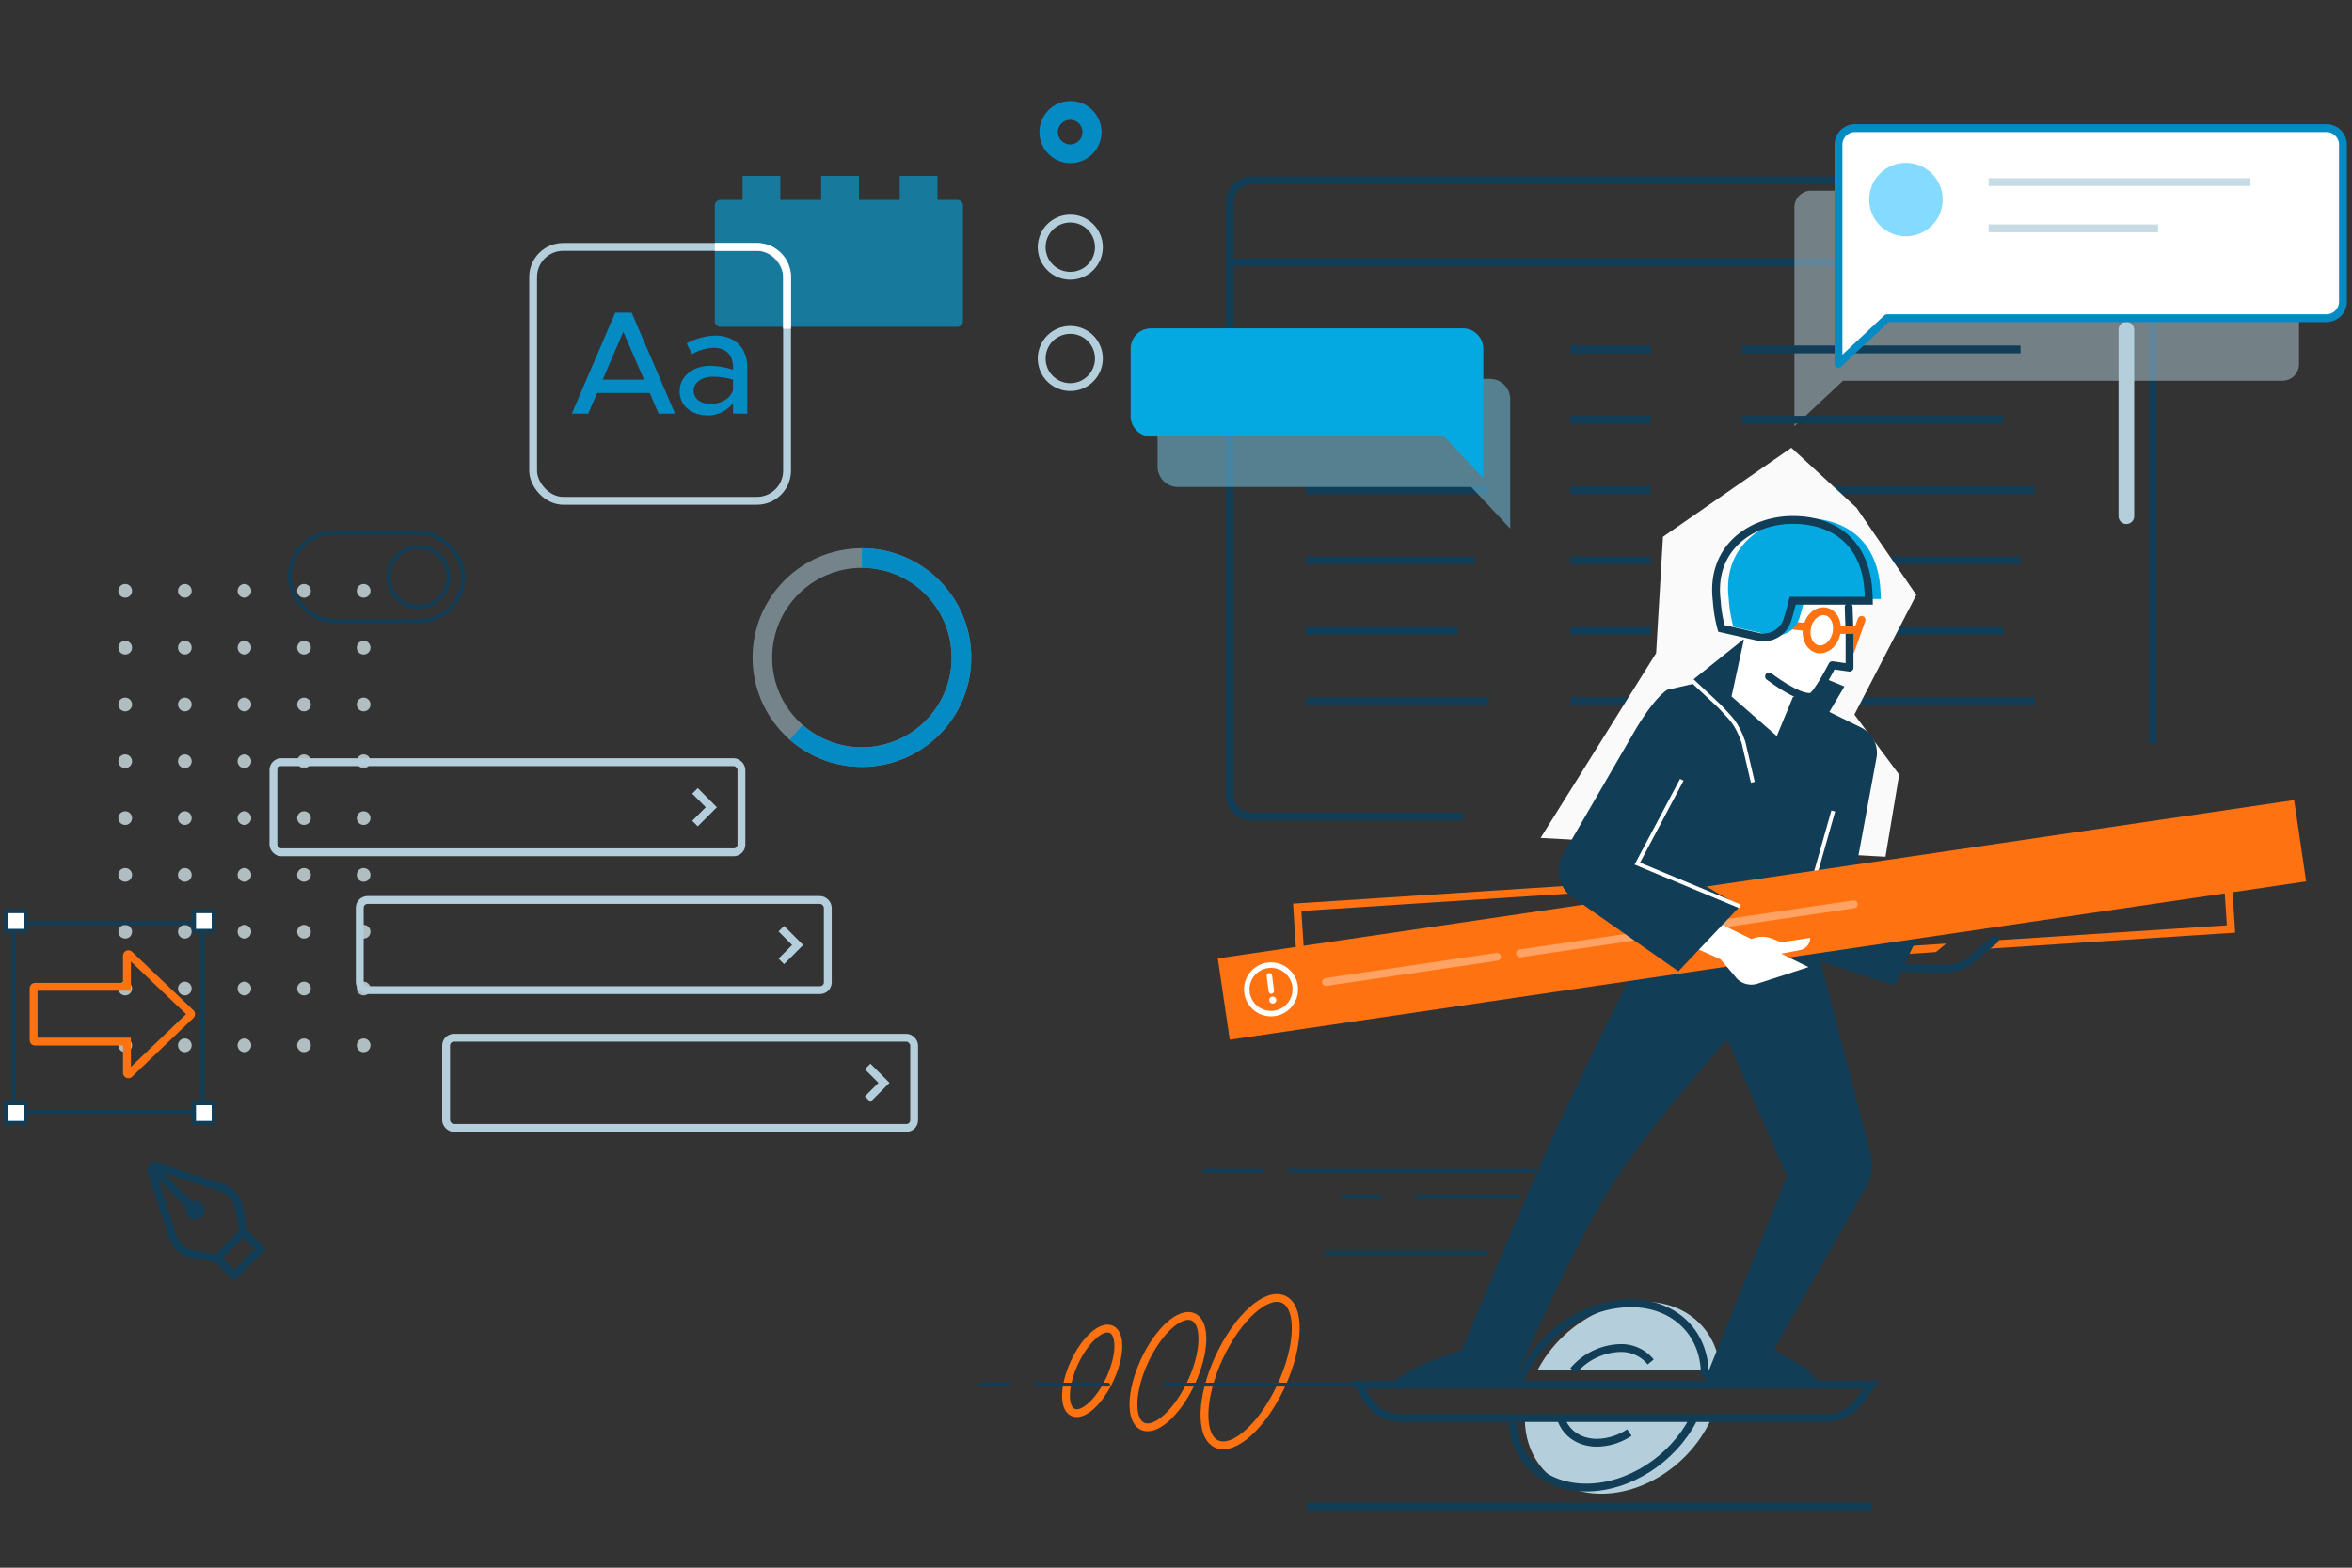 <svg xmlns="http://www.w3.org/2000/svg" width="600" height="400" viewBox="0 0 600 400"><rect x="0" y="0" width="600" height="400" fill="#333333" stroke="none"/><defs><style>.cls-1{fill:#b0bdc1;}.cls-2{fill:#ff7212;}.cls-23,.cls-28,.cls-3{fill:#fff;}.cls-4{fill:#113d56;}.cls-5,.cls-7{fill:#b4cfdb;}.cls-10,.cls-11,.cls-12,.cls-13,.cls-14,.cls-16,.cls-19,.cls-20,.cls-21,.cls-22,.cls-25,.cls-26,.cls-27,.cls-29,.cls-6{fill:none;}.cls-14,.cls-21,.cls-26,.cls-27,.cls-28,.cls-6{stroke:#113d56;}.cls-10,.cls-11,.cls-12,.cls-13,.cls-14,.cls-16,.cls-19,.cls-20,.cls-22,.cls-25,.cls-26,.cls-27,.cls-28,.cls-29,.cls-6{stroke-miterlimit:10;}.cls-12,.cls-13,.cls-16,.cls-20,.cls-21,.cls-22,.cls-23,.cls-25,.cls-27,.cls-6{stroke-width:2px;}.cls-7{opacity:0.5;}.cls-8{fill:#fafafa;}.cls-18,.cls-9{fill:#05a9e2;}.cls-9{opacity:0.6;}.cls-10,.cls-12{stroke:#b4cfdb;}.cls-10,.cls-11{stroke-width:5px;}.cls-10{opacity:0.52;}.cls-11,.cls-23{stroke:#058bc4;}.cls-13,.cls-19,.cls-22,.cls-29{stroke:#fff;}.cls-15{fill:#058bc4;}.cls-16,.cls-20{stroke:#ff7212;}.cls-17{fill:#78caea;opacity:0.51;}.cls-20,.cls-21,.cls-22,.cls-26,.cls-27{stroke-linecap:round;}.cls-21,.cls-23{stroke-linejoin:round;}.cls-22{opacity:0.35;}.cls-24{fill:#85daff;}.cls-25{stroke:#c6dbe3;}.cls-29{stroke-width:1.4px;}</style></defs><g id="Layer_17" data-name="Layer 17"><circle class="cls-1" cx="31.94" cy="150.75" r="1.75"/><circle class="cls-1" cx="47.15" cy="150.75" r="1.75"/><circle class="cls-1" cx="62.35" cy="150.75" r="1.75"/><circle class="cls-1" cx="77.55" cy="150.75" r="1.75"/><circle class="cls-1" cx="92.76" cy="150.75" r="1.75"/><circle class="cls-1" cx="31.94" cy="165.25" r="1.75"/><circle class="cls-1" cx="47.15" cy="165.25" r="1.75"/><circle class="cls-1" cx="62.35" cy="165.25" r="1.75"/><circle class="cls-1" cx="77.55" cy="165.25" r="1.75"/><circle class="cls-1" cx="92.76" cy="165.25" r="1.75"/><circle class="cls-1" cx="31.94" cy="179.75" r="1.75"/><circle class="cls-1" cx="47.15" cy="179.75" r="1.75"/><circle class="cls-1" cx="62.35" cy="179.75" r="1.75"/><circle class="cls-1" cx="77.55" cy="179.75" r="1.75"/><circle class="cls-1" cx="92.76" cy="179.75" r="1.75"/><circle class="cls-1" cx="31.94" cy="194.24" r="1.75"/><circle class="cls-1" cx="47.15" cy="194.24" r="1.75"/><circle class="cls-1" cx="62.35" cy="194.24" r="1.75"/><circle class="cls-1" cx="77.55" cy="194.24" r="1.75"/><circle class="cls-1" cx="92.76" cy="194.24" r="1.75"/><circle class="cls-1" cx="31.94" cy="208.74" r="1.75"/><circle class="cls-1" cx="47.15" cy="208.74" r="1.75"/><circle class="cls-1" cx="62.35" cy="208.74" r="1.75"/><circle class="cls-1" cx="77.55" cy="208.74" r="1.75"/><circle class="cls-1" cx="92.76" cy="208.74" r="1.75"/><circle class="cls-1" cx="31.94" cy="223.23" r="1.75"/><circle class="cls-1" cx="47.15" cy="223.23" r="1.75"/><circle class="cls-1" cx="62.35" cy="223.23" r="1.75"/><circle class="cls-1" cx="77.55" cy="223.23" r="1.75"/><circle class="cls-1" cx="92.76" cy="223.23" r="1.75"/><circle class="cls-1" cx="31.94" cy="237.73" r="1.75"/><circle class="cls-1" cx="47.15" cy="237.73" r="1.75"/><circle class="cls-1" cx="62.35" cy="237.73" r="1.75"/><circle class="cls-1" cx="77.55" cy="237.73" r="1.75"/><circle class="cls-1" cx="92.76" cy="237.73" r="1.75"/><circle class="cls-1" cx="31.94" cy="252.23" r="1.75"/><circle class="cls-1" cx="47.15" cy="252.23" r="1.75"/><circle class="cls-1" cx="62.35" cy="252.23" r="1.75"/><circle class="cls-1" cx="77.55" cy="252.23" r="1.75"/><circle class="cls-1" cx="92.76" cy="252.23" r="1.75"/><circle class="cls-1" cx="31.94" cy="266.72" r="1.75"/><circle class="cls-1" cx="47.15" cy="266.72" r="1.75"/><circle class="cls-1" cx="62.35" cy="266.72" r="1.75"/><circle class="cls-1" cx="77.55" cy="266.72" r="1.75"/><circle class="cls-1" cx="92.76" cy="266.72" r="1.75"/></g><g id="fill0"><polygon class="cls-2" points="496.47 240.76 333.21 251.36 331.98 232.43 566.85 217.17 568.07 236.1 507.96 240.01 505.24 242.19 570.2 237.97 568.71 215.04 329.86 230.56 331.34 253.49 493.84 242.93 496.47 240.76"/><polygon class="cls-3" points="479.3 246.22 469.96 241.31 476.58 240.09 484.66 243.36 479.3 246.22"/><path class="cls-4" d="M454.79,249.38c-9.7,10.78-33,36.26-43.32,52.62-11.16,17.62-25.54,51.41-25.54,51.41H354.49a36.44,36.44,0,0,1,7.37-4.75c3.87-1.78,11-4.1,11-4.1s17.47-42.43,26.85-62.21Q411,258.41,422.6,236.5C429.37,244.15,448,241.74,454.79,249.38Z"/><path class="cls-5" d="M389,361.81c-.09,10.58,7.18,18.73,18.32,19.29,11.95.59,24.26-7.78,29.29-19.29Z"/><path class="cls-5" d="M438.85,349.59c-.74-9.66-7.77-16.9-18.24-17.42-11.29-.56-22.88,6.88-28.37,17.42Z"/><path class="cls-4" d="M434.83,352.42l21.06-52.34s-13.53-30.61-20.08-46.55c7.2-2.4,26.19-17.46,26.19-17.46l15.18,58.32A11.53,11.53,0,0,1,476,303L452.51,344.4s2.13,1.31,5.57,3.11a17.13,17.13,0,0,1,5.56,4.91Z"/><path class="cls-6" d="M373.36,208.34H319.25a5.57,5.57,0,0,1-5.57-5.58V51.65a5.57,5.57,0,0,1,5.57-5.58H543.61a5.57,5.57,0,0,1,5.57,5.58V189.9"/><line class="cls-6" x1="313.68" y1="66.9" x2="549.9" y2="66.9"/><line class="cls-6" x1="333.06" y1="89.15" x2="376.14" y2="89.15"/><line class="cls-6" x1="333.06" y1="107.1" x2="371.83" y2="107.1"/><line class="cls-6" x1="333.06" y1="125.05" x2="379.73" y2="125.05"/><line class="cls-6" x1="333.06" y1="143" x2="376.14" y2="143"/><line class="cls-6" x1="333.06" y1="160.95" x2="371.83" y2="160.95"/><line class="cls-6" x1="333.06" y1="178.9" x2="379.73" y2="178.9"/><path class="cls-7" d="M582.24,48.65H462a4.24,4.24,0,0,0-4.24,4.25v55.87l12.39-11.62H582.24a4.24,4.24,0,0,0,4.24-4.24v-40A4.24,4.24,0,0,0,582.24,48.65Z"/><line class="cls-6" x1="444.35" y1="89.15" x2="515.44" y2="89.15"/><line class="cls-6" x1="444.35" y1="107.1" x2="511.13" y2="107.1"/><line class="cls-6" x1="444.35" y1="125.05" x2="519.03" y2="125.05"/><line class="cls-6" x1="444.35" y1="143" x2="515.44" y2="143"/><line class="cls-6" x1="444.35" y1="160.95" x2="511.13" y2="160.95"/><line class="cls-6" x1="444.35" y1="178.9" x2="519.03" y2="178.9"/><line class="cls-6" x1="400.56" y1="89.15" x2="421.14" y2="89.15"/><line class="cls-6" x1="400.56" y1="107.1" x2="421.14" y2="107.1"/><line class="cls-6" x1="400.56" y1="125.05" x2="421.14" y2="125.05"/><line class="cls-6" x1="400.56" y1="143" x2="421.14" y2="143"/><line class="cls-6" x1="400.56" y1="160.95" x2="421.14" y2="160.95"/><line class="cls-6" x1="400.56" y1="178.9" x2="421.14" y2="178.9"/><path class="cls-5" d="M542.44,133.7a2,2,0,0,1-2-2V84.13a2,2,0,1,1,4,0v47.59A2,2,0,0,1,542.44,133.7Z"/><polygon class="cls-8" points="473.57 129.53 488.85 151.8 473.06 182.32 484.48 197.65 480.99 218.6 393.01 213.8 422.48 166.65 424.23 136.96 456.98 114.25 473.57 129.53"/><path class="cls-9" d="M244.21,51h-5.05V44.88h-9.64V51h-10.4V44.88h-9.64V51H199.07V44.88h-9.64V51h-5.64a1.44,1.44,0,0,0-1.44,1.44v29.5a1.44,1.44,0,0,0,1.44,1.44h60.42a1.44,1.44,0,0,0,1.44-1.44V52.44A1.44,1.44,0,0,0,244.21,51Z"/><circle class="cls-10" cx="219.87" cy="167.78" r="25.39"/><path class="cls-11" d="M219.87,142.39a25.39,25.39,0,1,1-16.76,44.46"/><rect class="cls-12" x="69.74" y="194.47" width="119.4" height="23" rx="1.98"/><polyline class="cls-12" points="177.29 210.14 181.46 205.97 177.29 201.79"/><rect class="cls-12" x="91.77" y="229.63" width="119.4" height="23" rx="1.98"/><polyline class="cls-12" points="199.31 245.3 203.48 241.12 199.31 236.95"/><rect class="cls-12" x="113.8" y="264.79" width="119.4" height="23" rx="1.98"/><polyline class="cls-12" points="221.34 280.45 225.51 276.28 221.34 272.11"/><rect class="cls-12" x="136" y="63" width="64.78" height="64.78" rx="7.68"/><path class="cls-13" d="M182.36,63h10.75a7.67,7.67,0,0,1,7.67,7.68V83.87"/><rect class="cls-14" x="73.89" y="135.91" width="44.3" height="22.55" rx="11.27"/><circle class="cls-14" cx="106.77" cy="147.21" r="7.67"/><path class="cls-15" d="M281,33.7A7.92,7.92,0,1,1,273,25.78,7.93,7.93,0,0,1,281,33.7ZM273,30.57a3.14,3.14,0,1,0,3.14,3.13A3.13,3.13,0,0,0,273,30.57Z"/><circle class="cls-12" cx="273.03" cy="63.07" r="7.3"/><ellipse class="cls-16" cx="318.9" cy="349.97" rx="20.34" ry="8.7" transform="translate(-132.78 491.96) rotate(-65.11)"/><ellipse class="cls-16" cx="297.94" cy="349.97" rx="15.37" ry="6.57" transform="translate(-144.92 472.95) rotate(-65.11)"/><ellipse class="cls-16" cx="278.6" cy="349.77" rx="11.67" ry="4.99" transform="translate(-155.93 455.29) rotate(-65.11)"/><circle class="cls-12" cx="273.03" cy="91.47" r="7.3"/><path class="cls-15" d="M165.75,100.28H152.32l-2.25,5.25h-4.2l11.07-25.76h4.2l11.06,25.76H168Zm-1.46-3.41L159,84.64l-5.25,12.23Z"/><path class="cls-15" d="M190.63,93.79v11.74H187v-2.66a8.07,8.07,0,0,1-6.45,3.11c-4.13,0-7.17-2.4-7.17-6.19s3.49-6.45,7.77-6.45a18.94,18.94,0,0,1,5.85,1v-.6c0-2.43-1.13-5-5-5a12.42,12.42,0,0,0-5.48,1.61l-1.35-2.74a16.58,16.58,0,0,1,7.35-2C187.75,85.69,190.63,89,190.63,93.79ZM187,99.46V96.87a18,18,0,0,0-5.29-.75c-2.59,0-4.76,1.46-4.76,3.56s1.87,3.38,4.31,3.38S186.36,101.86,187,99.46Z"/><path class="cls-17" d="M300.51,96.66h79.55a5.21,5.21,0,0,1,5.2,5.21v33l-9.93-10.61H300.51a5.21,5.21,0,0,1-5.21-5.21V101.87A5.21,5.21,0,0,1,300.51,96.66Z"/><path class="cls-18" d="M293.64,83.78h79.55a5.2,5.2,0,0,1,5.2,5.21v33l-9.93-10.61H293.64a5.21,5.21,0,0,1-5.21-5.21V89A5.21,5.21,0,0,1,293.64,83.78Z"/><polygon class="cls-4" points="444.75 163.15 457.19 169.7 470.51 175.16 449.99 209.87 446.71 193.5 431.65 173.63 444.75 163.15"/><polygon class="cls-4" points="483.39 251.46 462.11 244.58 467.02 232.79 491.9 233.12 483.39 251.46"/><path class="cls-4" d="M455.67,176.25l19.11,9.39a7.2,7.2,0,0,1,3.91,7.77l-6.43,34.8-42.57,12-15.5-29.91,17.9-31.87Z"/><line class="cls-19" x1="467.67" y1="206.92" x2="461.45" y2="228.86"/><polygon class="cls-3" points="474.41 151.23 470.73 171.57 467.45 170.58 462.01 177.8 457.41 177.78 453.26 187.82 441.72 177.7 448.64 145.91 474.41 151.23"/><ellipse class="cls-20" cx="464.73" cy="160.81" rx="4.91" ry="3.82" transform="translate(208.76 580.71) rotate(-77.72)"/><line class="cls-20" x1="474.89" y1="158.17" x2="472.11" y2="165.96"/><path class="cls-21" d="M471.6,154.86l.22,6.77v8.73l-4.39-.63s-4,7.85-5.42,8.07c-3.37.51-10.73-5.21-10.73-5.21"/><line class="cls-20" x1="468.66" y1="160.73" x2="473.15" y2="160.73"/><rect class="cls-2" x="310.71" y="224.22" width="277.54" height="20.97" transform="translate(-29.38 67.94) rotate(-8.37)"/><line class="cls-22" x1="381.86" y1="244.13" x2="338.28" y2="250.55"/><line class="cls-22" x1="472.9" y1="230.74" x2="387.77" y2="243.26"/><path class="cls-3" d="M434.71,233.67l26.63,13.09-12.84,4.17a5.19,5.19,0,0,1-5.34-1.16l-4.24-5-17.09-7.66Z"/><path class="cls-4" d="M437.55,173.2,425.32,176c-3.15,2.11-6.88,8-8.78,11.32l-17.78,30.7a8.36,8.36,0,0,0,1.56,10.33l27.84,19.48,15.72-16.59-22.27-13.1,21-18.78Z"/><line class="cls-20" x1="455.67" y1="159.44" x2="461" y2="160"/><path class="cls-19" d="M447.15,199.61l-2.4-10.26c-1.75-5-3.19-6-6.11-9.17l-7-6.55"/><polyline class="cls-19" points="443.88 231.26 417.68 220.35 429.03 198.96"/><path class="cls-23" d="M593.45,32.69H473.25A4.24,4.24,0,0,0,469,36.93V92.8l12.39-11.61H593.45A4.24,4.24,0,0,0,597.69,77v-40A4.24,4.24,0,0,0,593.45,32.69Z"/><circle class="cls-24" cx="486.21" cy="50.92" r="9.37"/><line class="cls-25" x1="507.3" y1="46.47" x2="574.1" y2="46.47"/><line class="cls-25" x1="507.3" y1="58.26" x2="550.52" y2="58.26"/><path class="cls-18" d="M479.72,150.86c-.6-13.25-9.23-18.64-19.31-18.64-10.72,0-21.07,7.26-19.4,20.62a35.49,35.49,0,0,0,1.18,7.08l9.51,2.15a6.37,6.37,0,0,0,7.39-4.57c.71-2.27,1.15-4.2,1.27-4.66h19.45C479.81,152.17,479.75,151.52,479.72,150.86Z"/><path class="cls-6" d="M476.66,151.3c-.59-13.25-9.22-18.64-19.31-18.64-10.71,0-21.07,7.26-19.4,20.61a35.37,35.37,0,0,0,1.18,7.08l9.51,2.16a6.37,6.37,0,0,0,7.39-4.57c.71-2.28,1.16-4.2,1.28-4.67h19.44C476.75,152.61,476.69,152,476.66,151.3Z"/><path class="cls-6" d="M346.51,353.3h131l-3.56,4.62a10,10,0,0,1-7.9,3.89H357.32a10,10,0,0,1-8.49-4.74Z"/><path class="cls-6" d="M431.84,362.35c-5.2,9.93-16.23,17.22-27.21,17.2-10.72,0-18.1-7-18.79-16.58"/><path class="cls-6" d="M387.49,352.71c4.4-11.43,16.5-20.2,28.56-20.18,11.53,0,19.2,8.1,18.83,18.82"/><path class="cls-6" d="M415.66,365.52a15.23,15.23,0,0,1-8.25,2.6c-4.71,0-8.16-2.62-9.29-6.45"/><path class="cls-6" d="M401.37,349.75a16.2,16.2,0,0,1,11.9-5.79,9.62,9.62,0,0,1,7.82,3.55"/><line class="cls-26" x1="297.17" y1="353.3" x2="346.51" y2="353.3"/><line class="cls-26" x1="264.32" y1="353.3" x2="282.66" y2="353.3"/><line class="cls-26" x1="250.24" y1="353.3" x2="257.44" y2="353.3"/><line class="cls-26" x1="338.22" y1="319.68" x2="379.26" y2="319.68"/><line class="cls-26" x1="329.05" y1="298.72" x2="391.48" y2="298.72"/><line class="cls-26" x1="307.22" y1="298.72" x2="321.62" y2="298.72"/><line class="cls-26" x1="361.36" y1="305.27" x2="387.55" y2="305.27"/><line class="cls-26" x1="342.58" y1="305.27" x2="352.19" y2="305.27"/><line class="cls-6" x1="333.41" y1="384.41" x2="477.5" y2="384.41"/><path class="cls-27" d="M508.88,239.78l-6.82,5.78a11.66,11.66,0,0,1-6.39,1.64c-4.09,0-13.92-.33-13.92-.33"/><path class="cls-3" d="M454.46,240.43l-2.58-1a6.58,6.58,0,0,0-4.25-.11l-6.15,1.95,4.84,2.13,1.7,1.14.61-.11.27.11.46-.25,9.84-1.88a3.16,3.16,0,0,0,2.58-3.11h0Z"/></g><g id="Layer_11" data-name="Layer 11"><rect class="cls-14" x="3.5" y="235.5" width="48.17" height="48.16"/><rect class="cls-28" x="1.5" y="232.5" width="5" height="5"/><rect class="cls-28" x="49.5" y="232.5" width="5" height="5"/><rect class="cls-28" x="1.5" y="281.5" width="5" height="5"/><rect class="cls-28" x="49.5" y="281.5" width="5" height="5"/><path class="cls-16" d="M48.66,258.51,33,243.57a.37.37,0,0,0-.62.27v7.95H8.94a.37.37,0,0,0-.37.37V265.4a.38.38,0,0,0,.37.37H32.39v8A.36.36,0,0,0,33,274L48.66,259A.37.37,0,0,0,48.66,258.51Z"/><rect class="cls-6" x="56.18" y="316.8" width="9.47" height="6.16" transform="translate(-208.35 136.76) rotate(-45)"/><circle class="cls-4" cx="49.81" cy="308.77" r="2.39"/><line class="cls-6" x1="39.07" y1="298.17" x2="49.48" y2="308.58"/><path class="cls-6" d="M62.08,314.35,61,308.14a6.54,6.54,0,0,0-4.42-5.09l-16.49-5.38a1.1,1.1,0,0,0-1.38,1.38l5.38,16.49A6.54,6.54,0,0,0,49.16,320l6.22,1.1"/><circle class="cls-29" cx="324.24" cy="252.44" r="6.19"/><path class="cls-3" d="M324.31,253.57a.69.69,0,0,1-.68-.61l-.5-3.9a.68.68,0,0,1,.6-.77.7.7,0,0,1,.78.6l.49,3.9a.69.69,0,0,1-.6.77Z"/><path class="cls-3" d="M324.69,256.06a.9.9,0,0,1-.64-.26.94.94,0,0,1-.26-.63.9.9,0,0,1,.26-.63.94.94,0,0,1,1.27,0,.9.9,0,0,1,.26.63.94.94,0,0,1-.26.63A.89.89,0,0,1,324.69,256.06Z"/></g></svg>